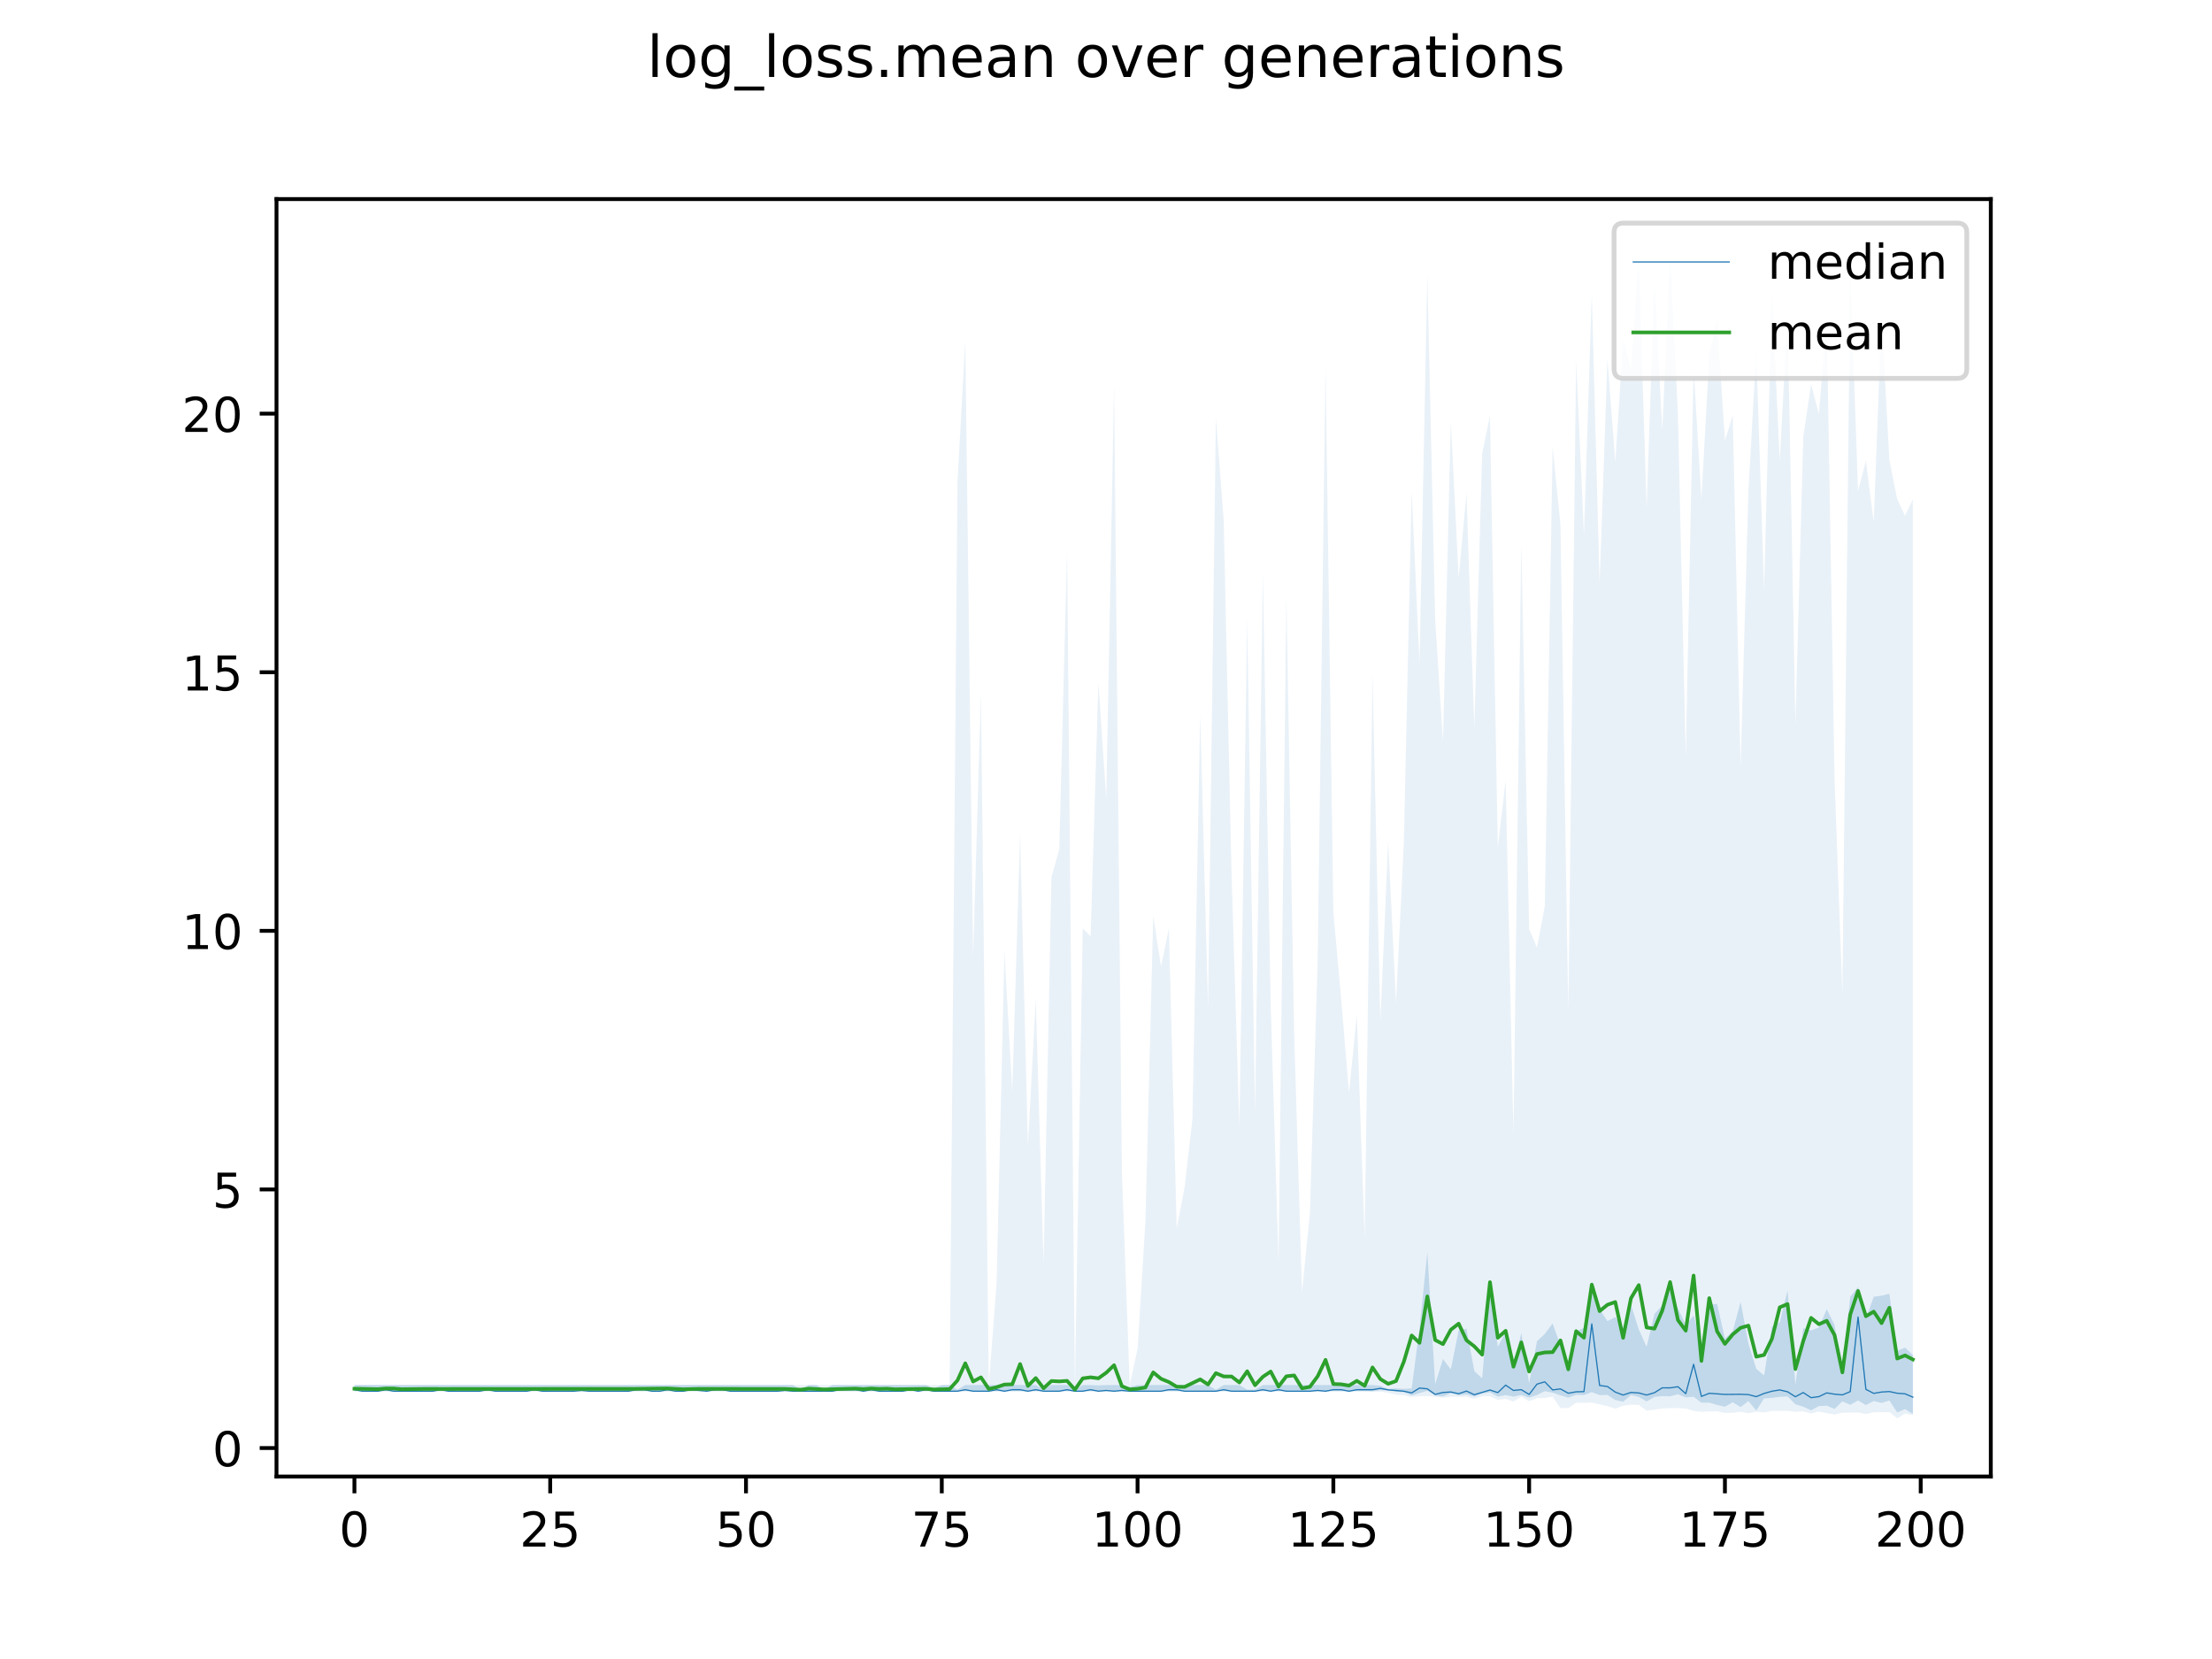 <?xml version="1.0" encoding="utf-8" standalone="no"?>
<!DOCTYPE svg PUBLIC "-//W3C//DTD SVG 1.1//EN"
  "http://www.w3.org/Graphics/SVG/1.1/DTD/svg11.dtd">
<!-- Created with matplotlib (https://matplotlib.org/) -->
<svg height="345.6pt" version="1.1" viewBox="0 0 460.8 345.6" width="460.8pt" xmlns="http://www.w3.org/2000/svg" xmlns:xlink="http://www.w3.org/1999/xlink">
 <defs>
  <style type="text/css">
*{stroke-linecap:butt;stroke-linejoin:round;}
  </style>
 </defs>
 <g id="figure_1">
  <g id="patch_1">
   <path d="M 0 345.6 
L 460.8 345.6 
L 460.8 0 
L 0 0 
z
" style="fill:#ffffff;"/>
  </g>
  <g id="axes_1">
   <g id="patch_2">
    <path d="M 57.6 307.584 
L 414.72 307.584 
L 414.72 41.472 
L 57.6 41.472 
z
" style="fill:#ffffff;"/>
   </g>
   <g id="PolyCollection_1">
    <path clip-path="url(#p055ffcd62b)" d="M 73.833 288.525 
L 73.833 289.812 
L 75.464 289.812 
L 77.096 289.812 
L 78.727 289.812 
L 80.358 289.812 
L 81.99 289.812 
L 83.621 289.812 
L 85.253 289.812 
L 86.884 289.812 
L 88.516 289.812 
L 90.147 289.812 
L 91.778 289.812 
L 93.41 289.812 
L 95.041 289.812 
L 96.673 289.812 
L 98.304 289.812 
L 99.936 289.812 
L 101.567 289.812 
L 103.198 289.812 
L 104.83 289.812 
L 106.461 289.812 
L 108.093 289.812 
L 109.724 289.812 
L 111.356 289.812 
L 112.987 289.812 
L 114.618 289.812 
L 116.25 289.812 
L 117.881 289.812 
L 119.513 289.812 
L 121.144 289.812 
L 122.776 289.812 
L 124.407 289.812 
L 126.038 289.812 
L 127.67 289.812 
L 129.301 289.812 
L 130.933 289.812 
L 132.564 289.812 
L 134.196 289.812 
L 135.827 289.812 
L 137.458 289.812 
L 139.09 289.812 
L 140.721 289.812 
L 142.353 289.812 
L 143.984 289.812 
L 145.616 289.812 
L 147.247 289.812 
L 148.879 289.812 
L 150.51 289.812 
L 152.141 289.812 
L 153.773 289.812 
L 155.404 289.812 
L 157.036 289.812 
L 158.667 289.812 
L 160.299 289.812 
L 161.93 289.812 
L 163.561 289.812 
L 165.193 289.812 
L 166.824 289.812 
L 168.456 289.812 
L 170.087 289.812 
L 171.719 289.812 
L 173.35 289.812 
L 174.981 289.812 
L 176.613 289.812 
L 178.244 289.812 
L 179.876 289.812 
L 181.507 289.812 
L 183.139 289.812 
L 184.77 289.812 
L 186.401 289.812 
L 188.033 289.812 
L 189.664 289.812 
L 191.296 289.812 
L 192.927 289.812 
L 194.559 289.812 
L 196.19 289.812 
L 197.821 289.812 
L 199.453 289.812 
L 201.084 289.812 
L 202.716 289.812 
L 204.347 289.812 
L 205.979 289.812 
L 207.61 289.812 
L 209.241 289.812 
L 210.873 289.812 
L 212.504 289.812 
L 214.136 289.812 
L 215.767 289.812 
L 217.399 289.812 
L 219.03 289.812 
L 220.661 289.812 
L 222.293 289.812 
L 223.924 289.812 
L 225.556 289.812 
L 227.187 289.812 
L 228.819 289.812 
L 230.45 289.812 
L 232.081 289.812 
L 233.713 289.812 
L 235.344 289.812 
L 236.976 289.812 
L 238.607 289.812 
L 240.239 289.812 
L 241.87 289.812 
L 243.501 289.812 
L 245.133 289.812 
L 246.764 289.812 
L 248.396 289.812 
L 250.027 289.812 
L 251.659 289.812 
L 253.29 289.812 
L 254.921 289.812 
L 256.553 289.812 
L 258.184 289.812 
L 259.816 289.812 
L 261.447 289.812 
L 263.079 289.812 
L 264.71 289.812 
L 266.341 289.812 
L 267.973 289.812 
L 269.604 289.812 
L 271.236 289.812 
L 272.867 289.812 
L 274.499 289.812 
L 276.13 289.812 
L 277.761 289.812 
L 279.393 289.812 
L 281.024 289.812 
L 282.656 289.812 
L 284.287 289.812 
L 285.919 289.812 
L 287.55 289.607 
L 289.181 289.663 
L 290.813 289.906 
L 292.444 290.033 
L 294.076 290.701 
L 295.707 290.21 
L 297.339 289.719 
L 298.97 290.733 
L 300.601 290.903 
L 302.233 290.245 
L 303.864 290.658 
L 305.496 290.485 
L 307.127 290.915 
L 308.759 290.308 
L 310.39 290.031 
L 312.021 290.942 
L 313.653 290.62 
L 315.284 290.959 
L 316.916 290.6 
L 318.547 291.138 
L 320.179 290.601 
L 321.81 289.811 
L 323.441 290.127 
L 325.073 290.695 
L 326.704 291.144 
L 328.336 290.574 
L 329.967 290.627 
L 331.599 290.008 
L 333.23 290.634 
L 334.862 290.587 
L 336.493 291.637 
L 338.124 292.023 
L 339.756 290.611 
L 341.387 291.001 
L 343.019 291.951 
L 344.65 291.007 
L 346.282 290.836 
L 347.913 290.886 
L 349.544 290.454 
L 351.176 291.112 
L 352.807 290.975 
L 354.439 292.204 
L 356.07 292.195 
L 357.702 292.68 
L 359.333 293.045 
L 360.964 292.113 
L 362.596 293.136 
L 364.227 291.863 
L 365.859 293.86 
L 367.49 291.32 
L 369.122 291.216 
L 370.753 290.994 
L 372.384 290.911 
L 374.016 292.539 
L 375.647 293.036 
L 377.279 293.799 
L 378.91 292.91 
L 380.542 292.833 
L 382.173 293.51 
L 383.804 291.924 
L 385.436 292.665 
L 387.067 291.741 
L 388.699 292.708 
L 390.33 291.855 
L 391.962 292.263 
L 393.593 291.752 
L 395.224 294.236 
L 396.856 293.527 
L 398.487 294.562 
L 398.487 282.262 
L 398.487 282.262 
L 396.856 280.738 
L 395.224 281.409 
L 393.593 269.505 
L 391.962 269.913 
L 390.33 270.137 
L 388.699 274.701 
L 387.067 268.111 
L 385.436 270.135 
L 383.804 285.523 
L 382.173 276.015 
L 380.542 272.721 
L 378.91 276.546 
L 377.279 277.153 
L 375.647 276.693 
L 374.016 288.457 
L 372.384 268.846 
L 370.753 275.445 
L 369.122 276.352 
L 367.49 286.52 
L 365.859 285.15 
L 364.227 279.888 
L 362.596 271.176 
L 360.964 277.35 
L 359.333 278.829 
L 357.702 271.618 
L 356.07 271.837 
L 354.439 279.953 
L 352.807 274.039 
L 351.176 276.027 
L 349.544 272.571 
L 347.913 268.819 
L 346.282 271.941 
L 344.65 273.722 
L 343.019 280.553 
L 341.387 276.936 
L 339.756 271.782 
L 338.124 276.502 
L 336.493 274.375 
L 334.862 275.212 
L 333.23 272.765 
L 331.599 266.981 
L 329.967 276.595 
L 328.336 277.339 
L 326.704 283.555 
L 325.073 280.231 
L 323.441 275.688 
L 321.81 277.868 
L 320.179 279.399 
L 318.547 288.168 
L 316.916 277.674 
L 315.284 284.766 
L 313.653 277.46 
L 312.021 280.573 
L 310.39 267.976 
L 308.759 287.13 
L 307.127 285.612 
L 305.496 276.782 
L 303.864 277.159 
L 302.233 285.274 
L 300.601 283.116 
L 298.97 288.33 
L 297.339 260.845 
L 295.707 276.796 
L 294.076 289.226 
L 292.444 289.328 
L 290.813 289.217 
L 289.181 289.37 
L 287.55 288.68 
L 285.919 288.525 
L 284.287 288.525 
L 282.656 288.525 
L 281.024 288.525 
L 279.393 288.525 
L 277.761 288.525 
L 276.13 288.525 
L 274.499 288.525 
L 272.867 288.525 
L 271.236 288.525 
L 269.604 288.525 
L 267.973 288.525 
L 266.341 288.525 
L 264.71 288.525 
L 263.079 288.525 
L 261.447 289.499 
L 259.816 289.499 
L 258.184 288.525 
L 256.553 288.526 
L 254.921 288.525 
L 253.29 289.499 
L 251.659 288.525 
L 250.027 288.525 
L 248.396 288.525 
L 246.764 288.525 
L 245.133 288.525 
L 243.501 288.525 
L 241.87 288.525 
L 240.239 288.525 
L 238.607 288.525 
L 236.976 288.547 
L 235.344 288.931 
L 233.713 288.525 
L 232.081 288.525 
L 230.45 288.525 
L 228.819 288.608 
L 227.187 288.525 
L 225.556 288.525 
L 223.924 289.499 
L 222.293 288.528 
L 220.661 288.525 
L 219.03 288.525 
L 217.399 289.499 
L 215.767 288.525 
L 214.136 288.525 
L 212.504 288.525 
L 210.873 288.525 
L 209.241 288.525 
L 207.61 288.525 
L 205.979 288.525 
L 204.347 288.525 
L 202.716 288.525 
L 201.084 288.525 
L 199.453 289.499 
L 197.821 288.525 
L 196.19 288.525 
L 194.559 289.255 
L 192.927 288.525 
L 191.296 288.525 
L 189.664 288.525 
L 188.033 288.525 
L 186.401 288.525 
L 184.77 288.525 
L 183.139 288.525 
L 181.507 288.525 
L 179.876 288.525 
L 178.244 288.525 
L 176.613 288.525 
L 174.981 288.525 
L 173.35 288.525 
L 171.719 289.499 
L 170.087 288.525 
L 168.456 288.525 
L 166.824 289.499 
L 165.193 288.525 
L 163.561 288.525 
L 161.93 288.525 
L 160.299 288.525 
L 158.667 288.525 
L 157.036 288.525 
L 155.404 288.525 
L 153.773 288.525 
L 152.141 288.525 
L 150.51 288.525 
L 148.879 288.525 
L 147.247 288.525 
L 145.616 288.525 
L 143.984 288.525 
L 142.353 288.525 
L 140.721 288.525 
L 139.09 288.525 
L 137.458 288.525 
L 135.827 288.525 
L 134.196 288.525 
L 132.564 288.525 
L 130.933 288.525 
L 129.301 288.525 
L 127.67 288.525 
L 126.038 288.525 
L 124.407 288.525 
L 122.776 288.525 
L 121.144 288.525 
L 119.513 288.525 
L 117.881 288.525 
L 116.25 288.525 
L 114.618 288.525 
L 112.987 288.525 
L 111.356 288.525 
L 109.724 288.525 
L 108.093 288.525 
L 106.461 288.525 
L 104.83 288.525 
L 103.198 288.525 
L 101.567 288.525 
L 99.936 288.525 
L 98.304 288.525 
L 96.673 288.525 
L 95.041 288.525 
L 93.41 288.525 
L 91.778 288.525 
L 90.147 288.525 
L 88.516 288.525 
L 86.884 288.525 
L 85.253 288.525 
L 83.621 288.525 
L 81.99 288.525 
L 80.358 288.525 
L 78.727 288.525 
L 77.096 288.525 
L 75.464 288.525 
L 73.833 288.525 
z
" style="fill:#1f77b4;fill-opacity:0.2;"/>
   </g>
   <g id="PolyCollection_2">
    <path clip-path="url(#p055ffcd62b)" d="M 73.833 288.525 
L 73.833 289.812 
L 75.464 289.812 
L 77.096 289.812 
L 78.727 289.812 
L 80.358 289.812 
L 81.99 289.812 
L 83.621 289.812 
L 85.253 289.812 
L 86.884 289.812 
L 88.516 289.812 
L 90.147 289.812 
L 91.778 289.812 
L 93.41 289.812 
L 95.041 289.812 
L 96.673 289.812 
L 98.304 289.812 
L 99.936 289.812 
L 101.567 289.812 
L 103.198 289.812 
L 104.83 289.812 
L 106.461 289.812 
L 108.093 289.812 
L 109.724 289.812 
L 111.356 289.812 
L 112.987 289.812 
L 114.618 289.812 
L 116.25 289.812 
L 117.881 289.812 
L 119.513 289.812 
L 121.144 289.812 
L 122.776 289.812 
L 124.407 289.812 
L 126.038 289.812 
L 127.67 289.812 
L 129.301 289.812 
L 130.933 289.812 
L 132.564 289.812 
L 134.196 289.812 
L 135.827 289.812 
L 137.458 289.812 
L 139.09 289.812 
L 140.721 289.812 
L 142.353 289.812 
L 143.984 289.812 
L 145.616 289.812 
L 147.247 289.812 
L 148.879 289.812 
L 150.51 289.812 
L 152.141 289.812 
L 153.773 289.812 
L 155.404 289.812 
L 157.036 289.812 
L 158.667 289.812 
L 160.299 289.812 
L 161.93 289.812 
L 163.561 289.812 
L 165.193 289.812 
L 166.824 289.812 
L 168.456 289.812 
L 170.087 289.812 
L 171.719 289.812 
L 173.35 289.812 
L 174.981 289.812 
L 176.613 289.812 
L 178.244 289.812 
L 179.876 289.812 
L 181.507 289.812 
L 183.139 289.812 
L 184.77 289.812 
L 186.401 289.812 
L 188.033 289.812 
L 189.664 289.812 
L 191.296 289.812 
L 192.927 289.812 
L 194.559 289.812 
L 196.19 289.812 
L 197.821 289.812 
L 199.453 289.812 
L 201.084 289.812 
L 202.716 289.812 
L 204.347 289.812 
L 205.979 289.812 
L 207.61 289.812 
L 209.241 289.812 
L 210.873 289.812 
L 212.504 289.812 
L 214.136 289.812 
L 215.767 289.812 
L 217.399 289.812 
L 219.03 289.812 
L 220.661 289.812 
L 222.293 289.812 
L 223.924 289.812 
L 225.556 289.812 
L 227.187 289.812 
L 228.819 289.812 
L 230.45 289.812 
L 232.081 289.812 
L 233.713 289.812 
L 235.344 289.812 
L 236.976 289.812 
L 238.607 289.812 
L 240.239 289.812 
L 241.87 289.812 
L 243.501 289.812 
L 245.133 289.812 
L 246.764 289.812 
L 248.396 289.812 
L 250.027 289.812 
L 251.659 289.812 
L 253.29 289.812 
L 254.921 289.812 
L 256.553 289.812 
L 258.184 289.812 
L 259.816 289.812 
L 261.447 289.812 
L 263.079 289.812 
L 264.71 289.812 
L 266.341 289.812 
L 267.973 289.812 
L 269.604 289.812 
L 271.236 289.812 
L 272.867 289.812 
L 274.499 289.812 
L 276.13 289.812 
L 277.761 289.812 
L 279.393 289.812 
L 281.024 289.812 
L 282.656 289.812 
L 284.287 289.812 
L 285.919 289.923 
L 287.55 289.927 
L 289.181 290.115 
L 290.813 290.571 
L 292.444 290.687 
L 294.076 291.01 
L 295.707 290.876 
L 297.339 290.83 
L 298.97 290.99 
L 300.601 291.17 
L 302.233 290.997 
L 303.864 290.996 
L 305.496 290.985 
L 307.127 291.392 
L 308.759 290.89 
L 310.39 290.862 
L 312.021 291.612 
L 313.653 291.419 
L 315.284 291.961 
L 316.916 290.965 
L 318.547 291.89 
L 320.179 291.248 
L 321.81 291.236 
L 323.441 290.951 
L 325.073 293.338 
L 326.704 293.323 
L 328.336 292.233 
L 329.967 292.229 
L 331.599 292.186 
L 333.23 292.559 
L 334.862 292.925 
L 336.493 293.468 
L 338.124 292.842 
L 339.756 292.614 
L 341.387 292.678 
L 343.019 293.862 
L 344.65 293.67 
L 346.282 293.422 
L 347.913 293.347 
L 349.544 293.331 
L 351.176 293.432 
L 352.807 293.927 
L 354.439 294.115 
L 356.07 293.999 
L 357.702 293.996 
L 359.333 294.345 
L 360.964 294.321 
L 362.596 294.088 
L 364.227 294.405 
L 365.859 294.095 
L 367.49 294.241 
L 369.122 293.918 
L 370.753 293.922 
L 372.384 293.918 
L 374.016 294.084 
L 375.647 294.016 
L 377.279 294.464 
L 378.91 294.06 
L 380.542 294.386 
L 382.173 294.69 
L 383.804 294.296 
L 385.436 294.284 
L 387.067 294.251 
L 388.699 294.562 
L 390.33 294.202 
L 391.962 294.2 
L 393.593 294.165 
L 395.224 295.488 
L 396.856 294.492 
L 398.487 294.78 
L 398.487 104.004 
L 398.487 104.004 
L 396.856 107.432 
L 395.224 103.992 
L 393.593 95.852 
L 391.962 65.675 
L 390.33 108.705 
L 388.699 95.99 
L 387.067 102.241 
L 385.436 56.134 
L 383.804 206.975 
L 382.173 162.315 
L 380.542 66.596 
L 378.91 86.22 
L 377.279 80.031 
L 375.647 91.101 
L 374.016 150.948 
L 372.384 65.571 
L 370.753 95.945 
L 369.122 60.88 
L 367.49 122.789 
L 365.859 73.173 
L 364.227 102.163 
L 362.596 159.784 
L 360.964 86.514 
L 359.333 91.774 
L 357.702 66.655 
L 356.07 73.919 
L 354.439 104.014 
L 352.807 76.731 
L 351.176 157.682 
L 349.544 86.341 
L 347.913 53.568 
L 346.282 89.61 
L 344.65 58.527 
L 343.019 105.76 
L 341.387 53.777 
L 339.756 76.728 
L 338.124 70.788 
L 336.493 96.275 
L 334.862 74.808 
L 333.23 121.552 
L 331.599 61.078 
L 329.967 111.397 
L 328.336 75.042 
L 326.704 210.674 
L 325.073 109.297 
L 323.441 93.1 
L 321.81 188.763 
L 320.179 197.401 
L 318.547 193.546 
L 316.916 113.133 
L 315.284 236.242 
L 313.653 162.529 
L 312.021 176.597 
L 310.39 86.637 
L 308.759 94.436 
L 307.127 151.541 
L 305.496 102.733 
L 303.864 120.392 
L 302.233 87.78 
L 300.601 154.508 
L 298.97 128.982 
L 297.339 57.21 
L 295.707 138.227 
L 294.076 102.193 
L 292.444 175.636 
L 290.813 208.961 
L 289.181 175.23 
L 287.55 212.773 
L 285.919 140.44 
L 284.287 257.913 
L 282.656 211.371 
L 281.024 227.596 
L 279.393 208.085 
L 277.761 189.979 
L 276.13 76.051 
L 274.499 199.929 
L 272.867 252.831 
L 271.236 269.111 
L 269.604 215.525 
L 267.973 124.271 
L 266.341 262.857 
L 264.71 209.164 
L 263.079 119.331 
L 261.447 231.663 
L 259.816 128.764 
L 258.184 234.757 
L 256.553 181.854 
L 254.921 108.386 
L 253.29 86.97 
L 251.659 209.934 
L 250.027 148.719 
L 248.396 233.278 
L 246.764 247.369 
L 245.133 255.894 
L 243.501 193.374 
L 241.87 201.344 
L 240.239 190.807 
L 238.607 254.502 
L 236.976 280.951 
L 235.344 288.525 
L 233.713 244.049 
L 232.081 80.353 
L 230.45 166.394 
L 228.819 142.159 
L 227.187 195.067 
L 225.556 193.386 
L 223.924 288.525 
L 222.293 114.72 
L 220.661 176.913 
L 219.03 182.746 
L 217.399 263.24 
L 215.767 208.085 
L 214.136 238.728 
L 212.504 173.582 
L 210.873 227.299 
L 209.241 198.138 
L 207.61 267.252 
L 205.979 288.525 
L 204.347 144.341 
L 202.716 199.185 
L 201.084 70.984 
L 199.453 100.531 
L 197.821 288.525 
L 196.19 288.525 
L 194.559 288.525 
L 192.927 288.525 
L 191.296 288.525 
L 189.664 288.525 
L 188.033 288.525 
L 186.401 288.525 
L 184.77 288.525 
L 183.139 288.525 
L 181.507 288.525 
L 179.876 288.525 
L 178.244 288.525 
L 176.613 288.525 
L 174.981 288.525 
L 173.35 288.525 
L 171.719 288.525 
L 170.087 288.525 
L 168.456 288.525 
L 166.824 288.525 
L 165.193 288.525 
L 163.561 288.525 
L 161.93 288.525 
L 160.299 288.525 
L 158.667 288.525 
L 157.036 288.525 
L 155.404 288.525 
L 153.773 288.525 
L 152.141 288.525 
L 150.51 288.525 
L 148.879 288.525 
L 147.247 288.525 
L 145.616 288.525 
L 143.984 288.525 
L 142.353 288.525 
L 140.721 288.525 
L 139.09 288.525 
L 137.458 288.525 
L 135.827 288.525 
L 134.196 288.525 
L 132.564 288.525 
L 130.933 288.525 
L 129.301 288.525 
L 127.67 288.525 
L 126.038 288.525 
L 124.407 288.525 
L 122.776 288.525 
L 121.144 288.525 
L 119.513 288.525 
L 117.881 288.525 
L 116.25 288.525 
L 114.618 288.525 
L 112.987 288.525 
L 111.356 288.525 
L 109.724 288.525 
L 108.093 288.525 
L 106.461 288.525 
L 104.83 288.525 
L 103.198 288.525 
L 101.567 288.525 
L 99.936 288.525 
L 98.304 288.525 
L 96.673 288.525 
L 95.041 288.525 
L 93.41 288.525 
L 91.778 288.525 
L 90.147 288.525 
L 88.516 288.525 
L 86.884 288.525 
L 85.253 288.525 
L 83.621 288.525 
L 81.99 288.525 
L 80.358 288.525 
L 78.727 288.525 
L 77.096 288.525 
L 75.464 288.525 
L 73.833 288.525 
z
" style="fill:#1f77b4;fill-opacity:0.1;"/>
   </g>
   <g id="matplotlib.axis_1">
    <g id="xtick_1">
     <g id="line2d_1">
      <defs>
       <path d="M 0 0 
L 0 3.5 
" id="m729cc75a56" style="stroke:#000000;stroke-width:0.8;"/>
      </defs>
      <g>
       <use style="stroke:#000000;stroke-width:0.8;" x="73.833" xlink:href="#m729cc75a56" y="307.584"/>
      </g>
     </g>
     <g id="text_1">
      <!-- 0 -->
      <defs>
       <path d="M 31.781 66.406 
Q 24.172 66.406 20.328 58.906 
Q 16.5 51.422 16.5 36.375 
Q 16.5 21.391 20.328 13.891 
Q 24.172 6.391 31.781 6.391 
Q 39.453 6.391 43.281 13.891 
Q 47.125 21.391 47.125 36.375 
Q 47.125 51.422 43.281 58.906 
Q 39.453 66.406 31.781 66.406 
z
M 31.781 74.219 
Q 44.047 74.219 50.516 64.516 
Q 56.984 54.828 56.984 36.375 
Q 56.984 17.969 50.516 8.266 
Q 44.047 -1.422 31.781 -1.422 
Q 19.531 -1.422 13.062 8.266 
Q 6.594 17.969 6.594 36.375 
Q 6.594 54.828 13.062 64.516 
Q 19.531 74.219 31.781 74.219 
z
" id="DejaVuSans-48"/>
      </defs>
      <g transform="translate(70.651 322.182)scale(0.1 -0.1)">
       <use xlink:href="#DejaVuSans-48"/>
      </g>
     </g>
    </g>
    <g id="xtick_2">
     <g id="line2d_2">
      <g>
       <use style="stroke:#000000;stroke-width:0.8;" x="114.618" xlink:href="#m729cc75a56" y="307.584"/>
      </g>
     </g>
     <g id="text_2">
      <!-- 25 -->
      <defs>
       <path d="M 19.188 8.297 
L 53.609 8.297 
L 53.609 0 
L 7.328 0 
L 7.328 8.297 
Q 12.938 14.109 22.625 23.891 
Q 32.328 33.688 34.812 36.531 
Q 39.547 41.844 41.422 45.531 
Q 43.312 49.219 43.312 52.781 
Q 43.312 58.594 39.234 62.25 
Q 35.156 65.922 28.609 65.922 
Q 23.969 65.922 18.812 64.312 
Q 13.672 62.703 7.812 59.422 
L 7.812 69.391 
Q 13.766 71.781 18.938 73 
Q 24.125 74.219 28.422 74.219 
Q 39.75 74.219 46.484 68.547 
Q 53.219 62.891 53.219 53.422 
Q 53.219 48.922 51.531 44.891 
Q 49.859 40.875 45.406 35.406 
Q 44.188 33.984 37.641 27.219 
Q 31.109 20.453 19.188 8.297 
z
" id="DejaVuSans-50"/>
       <path d="M 10.797 72.906 
L 49.516 72.906 
L 49.516 64.594 
L 19.828 64.594 
L 19.828 46.734 
Q 21.969 47.469 24.109 47.828 
Q 26.266 48.188 28.422 48.188 
Q 40.625 48.188 47.75 41.5 
Q 54.891 34.812 54.891 23.391 
Q 54.891 11.625 47.562 5.094 
Q 40.234 -1.422 26.906 -1.422 
Q 22.312 -1.422 17.547 -0.641 
Q 12.797 0.141 7.719 1.703 
L 7.719 11.625 
Q 12.109 9.234 16.797 8.062 
Q 21.484 6.891 26.703 6.891 
Q 35.156 6.891 40.078 11.328 
Q 45.016 15.766 45.016 23.391 
Q 45.016 31 40.078 35.438 
Q 35.156 39.891 26.703 39.891 
Q 22.75 39.891 18.812 39.016 
Q 14.891 38.141 10.797 36.281 
z
" id="DejaVuSans-53"/>
      </defs>
      <g transform="translate(108.256 322.182)scale(0.1 -0.1)">
       <use xlink:href="#DejaVuSans-50"/>
       <use x="63.623" xlink:href="#DejaVuSans-53"/>
      </g>
     </g>
    </g>
    <g id="xtick_3">
     <g id="line2d_3">
      <g>
       <use style="stroke:#000000;stroke-width:0.8;" x="155.404" xlink:href="#m729cc75a56" y="307.584"/>
      </g>
     </g>
     <g id="text_3">
      <!-- 50 -->
      <g transform="translate(149.042 322.182)scale(0.1 -0.1)">
       <use xlink:href="#DejaVuSans-53"/>
       <use x="63.623" xlink:href="#DejaVuSans-48"/>
      </g>
     </g>
    </g>
    <g id="xtick_4">
     <g id="line2d_4">
      <g>
       <use style="stroke:#000000;stroke-width:0.8;" x="196.19" xlink:href="#m729cc75a56" y="307.584"/>
      </g>
     </g>
     <g id="text_4">
      <!-- 75 -->
      <defs>
       <path d="M 8.203 72.906 
L 55.078 72.906 
L 55.078 68.703 
L 28.609 0 
L 18.312 0 
L 43.219 64.594 
L 8.203 64.594 
z
" id="DejaVuSans-55"/>
      </defs>
      <g transform="translate(189.827 322.182)scale(0.1 -0.1)">
       <use xlink:href="#DejaVuSans-55"/>
       <use x="63.623" xlink:href="#DejaVuSans-53"/>
      </g>
     </g>
    </g>
    <g id="xtick_5">
     <g id="line2d_5">
      <g>
       <use style="stroke:#000000;stroke-width:0.8;" x="236.976" xlink:href="#m729cc75a56" y="307.584"/>
      </g>
     </g>
     <g id="text_5">
      <!-- 100 -->
      <defs>
       <path d="M 12.406 8.297 
L 28.516 8.297 
L 28.516 63.922 
L 10.984 60.406 
L 10.984 69.391 
L 28.422 72.906 
L 38.281 72.906 
L 38.281 8.297 
L 54.391 8.297 
L 54.391 0 
L 12.406 0 
z
" id="DejaVuSans-49"/>
      </defs>
      <g transform="translate(227.432 322.182)scale(0.1 -0.1)">
       <use xlink:href="#DejaVuSans-49"/>
       <use x="63.623" xlink:href="#DejaVuSans-48"/>
       <use x="127.246" xlink:href="#DejaVuSans-48"/>
      </g>
     </g>
    </g>
    <g id="xtick_6">
     <g id="line2d_6">
      <g>
       <use style="stroke:#000000;stroke-width:0.8;" x="277.761" xlink:href="#m729cc75a56" y="307.584"/>
      </g>
     </g>
     <g id="text_6">
      <!-- 125 -->
      <g transform="translate(268.218 322.182)scale(0.1 -0.1)">
       <use xlink:href="#DejaVuSans-49"/>
       <use x="63.623" xlink:href="#DejaVuSans-50"/>
       <use x="127.246" xlink:href="#DejaVuSans-53"/>
      </g>
     </g>
    </g>
    <g id="xtick_7">
     <g id="line2d_7">
      <g>
       <use style="stroke:#000000;stroke-width:0.8;" x="318.547" xlink:href="#m729cc75a56" y="307.584"/>
      </g>
     </g>
     <g id="text_7">
      <!-- 150 -->
      <g transform="translate(309.003 322.182)scale(0.1 -0.1)">
       <use xlink:href="#DejaVuSans-49"/>
       <use x="63.623" xlink:href="#DejaVuSans-53"/>
       <use x="127.246" xlink:href="#DejaVuSans-48"/>
      </g>
     </g>
    </g>
    <g id="xtick_8">
     <g id="line2d_8">
      <g>
       <use style="stroke:#000000;stroke-width:0.8;" x="359.333" xlink:href="#m729cc75a56" y="307.584"/>
      </g>
     </g>
     <g id="text_8">
      <!-- 175 -->
      <g transform="translate(349.789 322.182)scale(0.1 -0.1)">
       <use xlink:href="#DejaVuSans-49"/>
       <use x="63.623" xlink:href="#DejaVuSans-55"/>
       <use x="127.246" xlink:href="#DejaVuSans-53"/>
      </g>
     </g>
    </g>
    <g id="xtick_9">
     <g id="line2d_9">
      <g>
       <use style="stroke:#000000;stroke-width:0.8;" x="400.119" xlink:href="#m729cc75a56" y="307.584"/>
      </g>
     </g>
     <g id="text_9">
      <!-- 200 -->
      <g transform="translate(390.575 322.182)scale(0.1 -0.1)">
       <use xlink:href="#DejaVuSans-50"/>
       <use x="63.623" xlink:href="#DejaVuSans-48"/>
       <use x="127.246" xlink:href="#DejaVuSans-48"/>
      </g>
     </g>
    </g>
   </g>
   <g id="matplotlib.axis_2">
    <g id="ytick_1">
     <g id="line2d_10">
      <defs>
       <path d="M 0 0 
L -3.5 0 
" id="mdc3fc182c6" style="stroke:#000000;stroke-width:0.8;"/>
      </defs>
      <g>
       <use style="stroke:#000000;stroke-width:0.8;" x="57.6" xlink:href="#mdc3fc182c6" y="301.649"/>
      </g>
     </g>
     <g id="text_10">
      <!-- 0 -->
      <g transform="translate(44.237 305.448)scale(0.1 -0.1)">
       <use xlink:href="#DejaVuSans-48"/>
      </g>
     </g>
    </g>
    <g id="ytick_2">
     <g id="line2d_11">
      <g>
       <use style="stroke:#000000;stroke-width:0.8;" x="57.6" xlink:href="#mdc3fc182c6" y="247.779"/>
      </g>
     </g>
     <g id="text_11">
      <!-- 5 -->
      <g transform="translate(44.237 251.578)scale(0.1 -0.1)">
       <use xlink:href="#DejaVuSans-53"/>
      </g>
     </g>
    </g>
    <g id="ytick_3">
     <g id="line2d_12">
      <g>
       <use style="stroke:#000000;stroke-width:0.8;" x="57.6" xlink:href="#mdc3fc182c6" y="193.909"/>
      </g>
     </g>
     <g id="text_12">
      <!-- 10 -->
      <g transform="translate(37.875 197.708)scale(0.1 -0.1)">
       <use xlink:href="#DejaVuSans-49"/>
       <use x="63.623" xlink:href="#DejaVuSans-48"/>
      </g>
     </g>
    </g>
    <g id="ytick_4">
     <g id="line2d_13">
      <g>
       <use style="stroke:#000000;stroke-width:0.8;" x="57.6" xlink:href="#mdc3fc182c6" y="140.039"/>
      </g>
     </g>
     <g id="text_13">
      <!-- 15 -->
      <g transform="translate(37.875 143.838)scale(0.1 -0.1)">
       <use xlink:href="#DejaVuSans-49"/>
       <use x="63.623" xlink:href="#DejaVuSans-53"/>
      </g>
     </g>
    </g>
    <g id="ytick_5">
     <g id="line2d_14">
      <g>
       <use style="stroke:#000000;stroke-width:0.8;" x="57.6" xlink:href="#mdc3fc182c6" y="86.169"/>
      </g>
     </g>
     <g id="text_14">
      <!-- 20 -->
      <g transform="translate(37.875 89.968)scale(0.1 -0.1)">
       <use xlink:href="#DejaVuSans-50"/>
       <use x="63.623" xlink:href="#DejaVuSans-48"/>
      </g>
     </g>
    </g>
   </g>
   <g id="line2d_15">
    <path clip-path="url(#p055ffcd62b)" d="M 73.833 289.499 
L 75.464 289.812 
L 78.727 289.812 
L 80.358 289.499 
L 81.99 289.812 
L 90.147 289.812 
L 91.778 289.499 
L 93.41 289.812 
L 99.936 289.812 
L 101.567 289.499 
L 103.198 289.812 
L 109.724 289.812 
L 111.356 289.499 
L 112.987 289.812 
L 119.513 289.812 
L 121.144 289.655 
L 122.776 289.812 
L 130.933 289.812 
L 132.564 289.499 
L 134.196 289.499 
L 135.827 289.812 
L 137.458 289.812 
L 139.09 289.499 
L 140.721 289.812 
L 142.353 289.812 
L 143.984 289.499 
L 147.247 289.812 
L 148.879 289.499 
L 150.51 289.499 
L 152.141 289.812 
L 161.93 289.812 
L 163.561 289.655 
L 165.193 289.812 
L 173.35 289.812 
L 174.981 289.499 
L 178.244 289.499 
L 179.876 289.812 
L 181.507 289.499 
L 183.139 289.812 
L 188.033 289.812 
L 189.664 289.499 
L 191.296 289.812 
L 192.927 289.499 
L 194.559 289.812 
L 199.453 289.812 
L 201.084 289.499 
L 202.716 289.812 
L 205.979 289.812 
L 207.61 289.499 
L 209.241 289.812 
L 210.873 289.499 
L 212.504 289.499 
L 214.136 289.812 
L 215.767 289.499 
L 217.399 289.812 
L 220.661 289.812 
L 222.293 289.499 
L 223.924 289.812 
L 225.556 289.812 
L 227.187 289.499 
L 228.819 289.812 
L 230.45 289.655 
L 232.081 289.812 
L 233.713 289.655 
L 235.344 289.812 
L 241.87 289.812 
L 243.501 289.499 
L 245.133 289.499 
L 246.764 289.812 
L 253.29 289.812 
L 254.921 289.499 
L 256.553 289.812 
L 261.447 289.812 
L 263.079 289.499 
L 264.71 289.812 
L 266.341 289.499 
L 267.973 289.812 
L 272.867 289.812 
L 274.499 289.655 
L 276.13 289.812 
L 277.761 289.499 
L 279.393 289.499 
L 281.024 289.812 
L 282.656 289.499 
L 285.919 289.499 
L 287.55 289.221 
L 289.181 289.532 
L 292.444 289.813 
L 294.076 290.166 
L 295.707 289.154 
L 297.339 289.317 
L 298.97 290.471 
L 300.601 290.075 
L 302.233 289.974 
L 303.864 290.34 
L 305.496 289.778 
L 307.127 290.548 
L 310.39 289.564 
L 312.021 290.104 
L 313.653 288.543 
L 315.284 289.658 
L 316.916 289.49 
L 318.547 290.485 
L 320.179 288.34 
L 321.81 287.86 
L 323.441 289.547 
L 325.073 289.333 
L 326.704 290.237 
L 328.336 289.938 
L 329.967 289.901 
L 331.599 275.785 
L 333.23 288.62 
L 334.862 288.832 
L 336.493 289.999 
L 338.124 290.614 
L 339.756 290.071 
L 341.387 290.175 
L 343.019 290.612 
L 344.65 290.126 
L 346.282 289.108 
L 347.913 289.121 
L 349.544 288.878 
L 351.176 290.332 
L 352.807 284.201 
L 354.439 290.9 
L 356.07 290.249 
L 359.333 290.485 
L 362.596 290.454 
L 364.227 290.518 
L 365.859 290.95 
L 367.49 290.282 
L 369.122 289.815 
L 370.753 289.547 
L 372.384 289.932 
L 374.016 290.965 
L 375.647 290.095 
L 377.279 291.166 
L 378.91 290.944 
L 380.542 290.165 
L 382.173 290.434 
L 383.804 290.58 
L 385.436 289.901 
L 387.067 274.357 
L 388.699 289.425 
L 390.33 290.265 
L 391.962 289.984 
L 393.593 289.884 
L 395.224 290.236 
L 396.856 290.359 
L 398.487 291.053 
L 398.487 291.053 
" style="fill:none;stroke:#1f77b4;stroke-linecap:square;stroke-width:0.25;"/>
   </g>
   <g id="line2d_16">
    <path clip-path="url(#p055ffcd62b)" d="M 73.833 289.293 
L 78.727 289.391 
L 80.358 289.247 
L 81.99 289.253 
L 83.621 289.401 
L 88.516 289.34 
L 91.778 289.347 
L 132.564 289.321 
L 139.09 289.241 
L 142.353 289.412 
L 145.616 289.324 
L 163.561 289.344 
L 166.824 289.494 
L 168.456 289.279 
L 171.719 289.444 
L 174.981 289.357 
L 178.244 289.273 
L 179.876 289.379 
L 181.507 289.25 
L 183.139 289.343 
L 184.77 289.292 
L 186.401 289.418 
L 192.927 289.321 
L 194.559 289.45 
L 197.821 289.375 
L 199.453 287.574 
L 201.084 283.996 
L 202.716 287.798 
L 204.347 286.923 
L 205.979 289.344 
L 207.61 288.981 
L 209.241 288.424 
L 210.873 288.373 
L 212.504 284.152 
L 214.136 288.717 
L 215.767 287.072 
L 217.399 289.206 
L 219.03 287.688 
L 220.661 287.772 
L 222.293 287.656 
L 223.924 289.485 
L 225.556 287.138 
L 227.187 286.919 
L 228.819 287.126 
L 230.45 285.963 
L 232.081 284.393 
L 233.713 288.772 
L 235.344 289.441 
L 236.976 289.315 
L 238.607 289.033 
L 240.239 285.89 
L 241.87 287.23 
L 243.501 287.906 
L 245.133 288.883 
L 246.764 288.913 
L 250.027 287.341 
L 251.659 288.413 
L 253.29 286.043 
L 254.921 286.74 
L 256.553 286.743 
L 258.184 287.999 
L 259.816 285.662 
L 261.447 288.573 
L 263.079 286.811 
L 264.71 285.711 
L 266.341 288.848 
L 267.973 286.705 
L 269.604 286.524 
L 271.236 289.209 
L 272.867 288.909 
L 274.499 286.696 
L 276.13 283.283 
L 277.761 288.315 
L 279.393 288.375 
L 281.024 288.64 
L 282.656 287.656 
L 284.287 288.68 
L 285.919 284.861 
L 287.55 287.282 
L 289.181 288.273 
L 290.813 287.706 
L 292.444 283.665 
L 294.076 278.2 
L 295.707 279.739 
L 297.339 270.064 
L 298.97 279.152 
L 300.601 280.007 
L 302.233 277.008 
L 303.864 275.741 
L 305.496 279.198 
L 307.127 280.472 
L 308.759 282.2 
L 310.39 267.095 
L 312.021 278.679 
L 313.653 277.23 
L 315.284 284.714 
L 316.916 279.633 
L 318.547 285.721 
L 320.179 282.07 
L 321.81 281.74 
L 323.441 281.682 
L 325.073 279.228 
L 326.704 285.259 
L 328.336 277.308 
L 329.967 278.672 
L 331.599 267.611 
L 333.23 273.133 
L 334.862 271.803 
L 336.493 271.233 
L 338.124 278.7 
L 339.756 270.467 
L 341.387 267.71 
L 343.019 276.542 
L 344.65 276.781 
L 346.282 273.013 
L 347.913 267.077 
L 349.544 274.991 
L 351.176 277.207 
L 352.807 265.72 
L 354.439 283.508 
L 356.07 270.424 
L 357.702 277.345 
L 359.333 279.956 
L 360.964 277.978 
L 362.596 276.613 
L 364.227 276.151 
L 365.859 282.626 
L 367.49 282.263 
L 369.122 278.91 
L 370.753 272.337 
L 372.384 271.657 
L 374.016 285.203 
L 375.647 279.379 
L 377.279 274.535 
L 378.91 275.854 
L 380.542 275.147 
L 382.173 278.128 
L 383.804 285.896 
L 385.436 273.841 
L 387.067 268.931 
L 388.699 274.199 
L 390.33 273.235 
L 391.962 275.641 
L 393.593 272.428 
L 395.224 283.014 
L 396.856 282.357 
L 398.487 283.202 
L 398.487 283.202 
" style="fill:none;stroke:#2ca02c;stroke-linecap:square;stroke-width:0.75;"/>
   </g>
   <g id="patch_3">
    <path d="M 57.6 307.584 
L 57.6 41.472 
" style="fill:none;stroke:#000000;stroke-linecap:square;stroke-linejoin:miter;stroke-width:0.8;"/>
   </g>
   <g id="patch_4">
    <path d="M 414.72 307.584 
L 414.72 41.472 
" style="fill:none;stroke:#000000;stroke-linecap:square;stroke-linejoin:miter;stroke-width:0.8;"/>
   </g>
   <g id="patch_5">
    <path d="M 57.6 307.584 
L 414.72 307.584 
" style="fill:none;stroke:#000000;stroke-linecap:square;stroke-linejoin:miter;stroke-width:0.8;"/>
   </g>
   <g id="patch_6">
    <path d="M 57.6 41.472 
L 414.72 41.472 
" style="fill:none;stroke:#000000;stroke-linecap:square;stroke-linejoin:miter;stroke-width:0.8;"/>
   </g>
   <g id="legend_1">
    <g id="patch_7">
     <path d="M 338.234 78.828 
L 407.72 78.828 
Q 409.72 78.828 409.72 76.828 
L 409.72 48.472 
Q 409.72 46.472 407.72 46.472 
L 338.234 46.472 
Q 336.234 46.472 336.234 48.472 
L 336.234 76.828 
Q 336.234 78.828 338.234 78.828 
z
" style="fill:#ffffff;opacity:0.8;stroke:#cccccc;stroke-linejoin:miter;"/>
    </g>
    <g id="line2d_17">
     <path d="M 340.234 54.57 
L 360.234 54.57 
" style="fill:none;stroke:#1f77b4;stroke-linecap:square;stroke-width:0.25;"/>
    </g>
    <g id="line2d_18"/>
    <g id="text_15">
     <!-- median -->
     <defs>
      <path d="M 52 44.188 
Q 55.375 50.25 60.062 53.125 
Q 64.75 56 71.094 56 
Q 79.641 56 84.281 50.016 
Q 88.922 44.047 88.922 33.016 
L 88.922 0 
L 79.891 0 
L 79.891 32.719 
Q 79.891 40.578 77.094 44.375 
Q 74.312 48.188 68.609 48.188 
Q 61.625 48.188 57.562 43.547 
Q 53.516 38.922 53.516 30.906 
L 53.516 0 
L 44.484 0 
L 44.484 32.719 
Q 44.484 40.625 41.703 44.406 
Q 38.922 48.188 33.109 48.188 
Q 26.219 48.188 22.156 43.531 
Q 18.109 38.875 18.109 30.906 
L 18.109 0 
L 9.078 0 
L 9.078 54.688 
L 18.109 54.688 
L 18.109 46.188 
Q 21.188 51.219 25.484 53.609 
Q 29.781 56 35.688 56 
Q 41.656 56 45.828 52.969 
Q 50 49.953 52 44.188 
z
" id="DejaVuSans-109"/>
      <path d="M 56.203 29.594 
L 56.203 25.203 
L 14.891 25.203 
Q 15.484 15.922 20.484 11.062 
Q 25.484 6.203 34.422 6.203 
Q 39.594 6.203 44.453 7.469 
Q 49.312 8.734 54.109 11.281 
L 54.109 2.781 
Q 49.266 0.734 44.188 -0.344 
Q 39.109 -1.422 33.891 -1.422 
Q 20.797 -1.422 13.156 6.188 
Q 5.516 13.812 5.516 26.812 
Q 5.516 40.234 12.766 48.109 
Q 20.016 56 32.328 56 
Q 43.359 56 49.781 48.891 
Q 56.203 41.797 56.203 29.594 
z
M 47.219 32.234 
Q 47.125 39.594 43.094 43.984 
Q 39.062 48.391 32.422 48.391 
Q 24.906 48.391 20.391 44.141 
Q 15.875 39.891 15.188 32.172 
z
" id="DejaVuSans-101"/>
      <path d="M 45.406 46.391 
L 45.406 75.984 
L 54.391 75.984 
L 54.391 0 
L 45.406 0 
L 45.406 8.203 
Q 42.578 3.328 38.25 0.953 
Q 33.938 -1.422 27.875 -1.422 
Q 17.969 -1.422 11.734 6.484 
Q 5.516 14.406 5.516 27.297 
Q 5.516 40.188 11.734 48.094 
Q 17.969 56 27.875 56 
Q 33.938 56 38.25 53.625 
Q 42.578 51.266 45.406 46.391 
z
M 14.797 27.297 
Q 14.797 17.391 18.875 11.75 
Q 22.953 6.109 30.078 6.109 
Q 37.203 6.109 41.297 11.75 
Q 45.406 17.391 45.406 27.297 
Q 45.406 37.203 41.297 42.844 
Q 37.203 48.484 30.078 48.484 
Q 22.953 48.484 18.875 42.844 
Q 14.797 37.203 14.797 27.297 
z
" id="DejaVuSans-100"/>
      <path d="M 9.422 54.688 
L 18.406 54.688 
L 18.406 0 
L 9.422 0 
z
M 9.422 75.984 
L 18.406 75.984 
L 18.406 64.594 
L 9.422 64.594 
z
" id="DejaVuSans-105"/>
      <path d="M 34.281 27.484 
Q 23.391 27.484 19.188 25 
Q 14.984 22.516 14.984 16.5 
Q 14.984 11.719 18.141 8.906 
Q 21.297 6.109 26.703 6.109 
Q 34.188 6.109 38.703 11.406 
Q 43.219 16.703 43.219 25.484 
L 43.219 27.484 
z
M 52.203 31.203 
L 52.203 0 
L 43.219 0 
L 43.219 8.297 
Q 40.141 3.328 35.547 0.953 
Q 30.953 -1.422 24.312 -1.422 
Q 15.922 -1.422 10.953 3.297 
Q 6 8.016 6 15.922 
Q 6 25.141 12.172 29.828 
Q 18.359 34.516 30.609 34.516 
L 43.219 34.516 
L 43.219 35.406 
Q 43.219 41.609 39.141 45 
Q 35.062 48.391 27.688 48.391 
Q 23 48.391 18.547 47.266 
Q 14.109 46.141 10.016 43.891 
L 10.016 52.203 
Q 14.938 54.109 19.578 55.047 
Q 24.219 56 28.609 56 
Q 40.484 56 46.344 49.844 
Q 52.203 43.703 52.203 31.203 
z
" id="DejaVuSans-97"/>
      <path d="M 54.891 33.016 
L 54.891 0 
L 45.906 0 
L 45.906 32.719 
Q 45.906 40.484 42.875 44.328 
Q 39.844 48.188 33.797 48.188 
Q 26.516 48.188 22.312 43.547 
Q 18.109 38.922 18.109 30.906 
L 18.109 0 
L 9.078 0 
L 9.078 54.688 
L 18.109 54.688 
L 18.109 46.188 
Q 21.344 51.125 25.703 53.562 
Q 30.078 56 35.797 56 
Q 45.219 56 50.047 50.172 
Q 54.891 44.344 54.891 33.016 
z
" id="DejaVuSans-110"/>
     </defs>
     <g transform="translate(368.234 58.07)scale(0.1 -0.1)">
      <use xlink:href="#DejaVuSans-109"/>
      <use x="97.412" xlink:href="#DejaVuSans-101"/>
      <use x="158.936" xlink:href="#DejaVuSans-100"/>
      <use x="222.412" xlink:href="#DejaVuSans-105"/>
      <use x="250.195" xlink:href="#DejaVuSans-97"/>
      <use x="311.475" xlink:href="#DejaVuSans-110"/>
     </g>
    </g>
    <g id="line2d_19">
     <path d="M 340.234 69.249 
L 360.234 69.249 
" style="fill:none;stroke:#2ca02c;stroke-linecap:square;stroke-width:0.75;"/>
    </g>
    <g id="line2d_20"/>
    <g id="text_16">
     <!-- mean -->
     <g transform="translate(368.234 72.749)scale(0.1 -0.1)">
      <use xlink:href="#DejaVuSans-109"/>
      <use x="97.412" xlink:href="#DejaVuSans-101"/>
      <use x="158.936" xlink:href="#DejaVuSans-97"/>
      <use x="220.215" xlink:href="#DejaVuSans-110"/>
     </g>
    </g>
   </g>
  </g>
  <g id="text_17">
   <!-- log_loss.mean over generations -->
   <defs>
    <path d="M 9.422 75.984 
L 18.406 75.984 
L 18.406 0 
L 9.422 0 
z
" id="DejaVuSans-108"/>
    <path d="M 30.609 48.391 
Q 23.391 48.391 19.188 42.75 
Q 14.984 37.109 14.984 27.297 
Q 14.984 17.484 19.156 11.844 
Q 23.344 6.203 30.609 6.203 
Q 37.797 6.203 41.984 11.859 
Q 46.188 17.531 46.188 27.297 
Q 46.188 37.016 41.984 42.703 
Q 37.797 48.391 30.609 48.391 
z
M 30.609 56 
Q 42.328 56 49.016 48.375 
Q 55.719 40.766 55.719 27.297 
Q 55.719 13.875 49.016 6.219 
Q 42.328 -1.422 30.609 -1.422 
Q 18.844 -1.422 12.172 6.219 
Q 5.516 13.875 5.516 27.297 
Q 5.516 40.766 12.172 48.375 
Q 18.844 56 30.609 56 
z
" id="DejaVuSans-111"/>
    <path d="M 45.406 27.984 
Q 45.406 37.75 41.375 43.109 
Q 37.359 48.484 30.078 48.484 
Q 22.859 48.484 18.828 43.109 
Q 14.797 37.75 14.797 27.984 
Q 14.797 18.266 18.828 12.891 
Q 22.859 7.516 30.078 7.516 
Q 37.359 7.516 41.375 12.891 
Q 45.406 18.266 45.406 27.984 
z
M 54.391 6.781 
Q 54.391 -7.172 48.188 -13.984 
Q 42 -20.797 29.203 -20.797 
Q 24.469 -20.797 20.266 -20.094 
Q 16.062 -19.391 12.109 -17.922 
L 12.109 -9.188 
Q 16.062 -11.328 19.922 -12.344 
Q 23.781 -13.375 27.781 -13.375 
Q 36.625 -13.375 41.016 -8.766 
Q 45.406 -4.156 45.406 5.172 
L 45.406 9.625 
Q 42.625 4.781 38.281 2.391 
Q 33.938 0 27.875 0 
Q 17.828 0 11.672 7.656 
Q 5.516 15.328 5.516 27.984 
Q 5.516 40.672 11.672 48.328 
Q 17.828 56 27.875 56 
Q 33.938 56 38.281 53.609 
Q 42.625 51.219 45.406 46.391 
L 45.406 54.688 
L 54.391 54.688 
z
" id="DejaVuSans-103"/>
    <path d="M 50.984 -16.609 
L 50.984 -23.578 
L -0.984 -23.578 
L -0.984 -16.609 
z
" id="DejaVuSans-95"/>
    <path d="M 44.281 53.078 
L 44.281 44.578 
Q 40.484 46.531 36.375 47.5 
Q 32.281 48.484 27.875 48.484 
Q 21.188 48.484 17.844 46.438 
Q 14.5 44.391 14.5 40.281 
Q 14.5 37.156 16.891 35.375 
Q 19.281 33.594 26.516 31.984 
L 29.594 31.297 
Q 39.156 29.25 43.188 25.516 
Q 47.219 21.781 47.219 15.094 
Q 47.219 7.469 41.188 3.016 
Q 35.156 -1.422 24.609 -1.422 
Q 20.219 -1.422 15.453 -0.562 
Q 10.688 0.297 5.422 2 
L 5.422 11.281 
Q 10.406 8.688 15.234 7.391 
Q 20.062 6.109 24.812 6.109 
Q 31.156 6.109 34.562 8.281 
Q 37.984 10.453 37.984 14.406 
Q 37.984 18.062 35.516 20.016 
Q 33.062 21.969 24.703 23.781 
L 21.578 24.516 
Q 13.234 26.266 9.516 29.906 
Q 5.812 33.547 5.812 39.891 
Q 5.812 47.609 11.281 51.797 
Q 16.75 56 26.812 56 
Q 31.781 56 36.172 55.266 
Q 40.578 54.547 44.281 53.078 
z
" id="DejaVuSans-115"/>
    <path d="M 10.688 12.406 
L 21 12.406 
L 21 0 
L 10.688 0 
z
" id="DejaVuSans-46"/>
    <path id="DejaVuSans-32"/>
    <path d="M 2.984 54.688 
L 12.5 54.688 
L 29.594 8.797 
L 46.688 54.688 
L 56.203 54.688 
L 35.688 0 
L 23.484 0 
z
" id="DejaVuSans-118"/>
    <path d="M 41.109 46.297 
Q 39.594 47.172 37.812 47.578 
Q 36.031 48 33.891 48 
Q 26.266 48 22.188 43.047 
Q 18.109 38.094 18.109 28.812 
L 18.109 0 
L 9.078 0 
L 9.078 54.688 
L 18.109 54.688 
L 18.109 46.188 
Q 20.953 51.172 25.484 53.578 
Q 30.031 56 36.531 56 
Q 37.453 56 38.578 55.875 
Q 39.703 55.766 41.062 55.516 
z
" id="DejaVuSans-114"/>
    <path d="M 18.312 70.219 
L 18.312 54.688 
L 36.812 54.688 
L 36.812 47.703 
L 18.312 47.703 
L 18.312 18.016 
Q 18.312 11.328 20.141 9.422 
Q 21.969 7.516 27.594 7.516 
L 36.812 7.516 
L 36.812 0 
L 27.594 0 
Q 17.188 0 13.234 3.875 
Q 9.281 7.766 9.281 18.016 
L 9.281 47.703 
L 2.688 47.703 
L 2.688 54.688 
L 9.281 54.688 
L 9.281 70.219 
z
" id="DejaVuSans-116"/>
   </defs>
   <g transform="translate(134.789 16.03)scale(0.12 -0.12)">
    <use xlink:href="#DejaVuSans-108"/>
    <use x="27.783" xlink:href="#DejaVuSans-111"/>
    <use x="88.965" xlink:href="#DejaVuSans-103"/>
    <use x="152.441" xlink:href="#DejaVuSans-95"/>
    <use x="202.441" xlink:href="#DejaVuSans-108"/>
    <use x="230.225" xlink:href="#DejaVuSans-111"/>
    <use x="291.406" xlink:href="#DejaVuSans-115"/>
    <use x="343.506" xlink:href="#DejaVuSans-115"/>
    <use x="395.605" xlink:href="#DejaVuSans-46"/>
    <use x="427.393" xlink:href="#DejaVuSans-109"/>
    <use x="524.805" xlink:href="#DejaVuSans-101"/>
    <use x="586.328" xlink:href="#DejaVuSans-97"/>
    <use x="647.607" xlink:href="#DejaVuSans-110"/>
    <use x="710.986" xlink:href="#DejaVuSans-32"/>
    <use x="742.773" xlink:href="#DejaVuSans-111"/>
    <use x="803.955" xlink:href="#DejaVuSans-118"/>
    <use x="863.135" xlink:href="#DejaVuSans-101"/>
    <use x="924.658" xlink:href="#DejaVuSans-114"/>
    <use x="965.771" xlink:href="#DejaVuSans-32"/>
    <use x="997.559" xlink:href="#DejaVuSans-103"/>
    <use x="1061.035" xlink:href="#DejaVuSans-101"/>
    <use x="1122.559" xlink:href="#DejaVuSans-110"/>
    <use x="1185.938" xlink:href="#DejaVuSans-101"/>
    <use x="1247.461" xlink:href="#DejaVuSans-114"/>
    <use x="1288.574" xlink:href="#DejaVuSans-97"/>
    <use x="1349.854" xlink:href="#DejaVuSans-116"/>
    <use x="1389.062" xlink:href="#DejaVuSans-105"/>
    <use x="1416.846" xlink:href="#DejaVuSans-111"/>
    <use x="1478.027" xlink:href="#DejaVuSans-110"/>
    <use x="1541.406" xlink:href="#DejaVuSans-115"/>
   </g>
  </g>
 </g>
 <defs>
  <clipPath id="p055ffcd62b">
   <rect height="266.112" width="357.12" x="57.6" y="41.472"/>
  </clipPath>
 </defs>
</svg>
